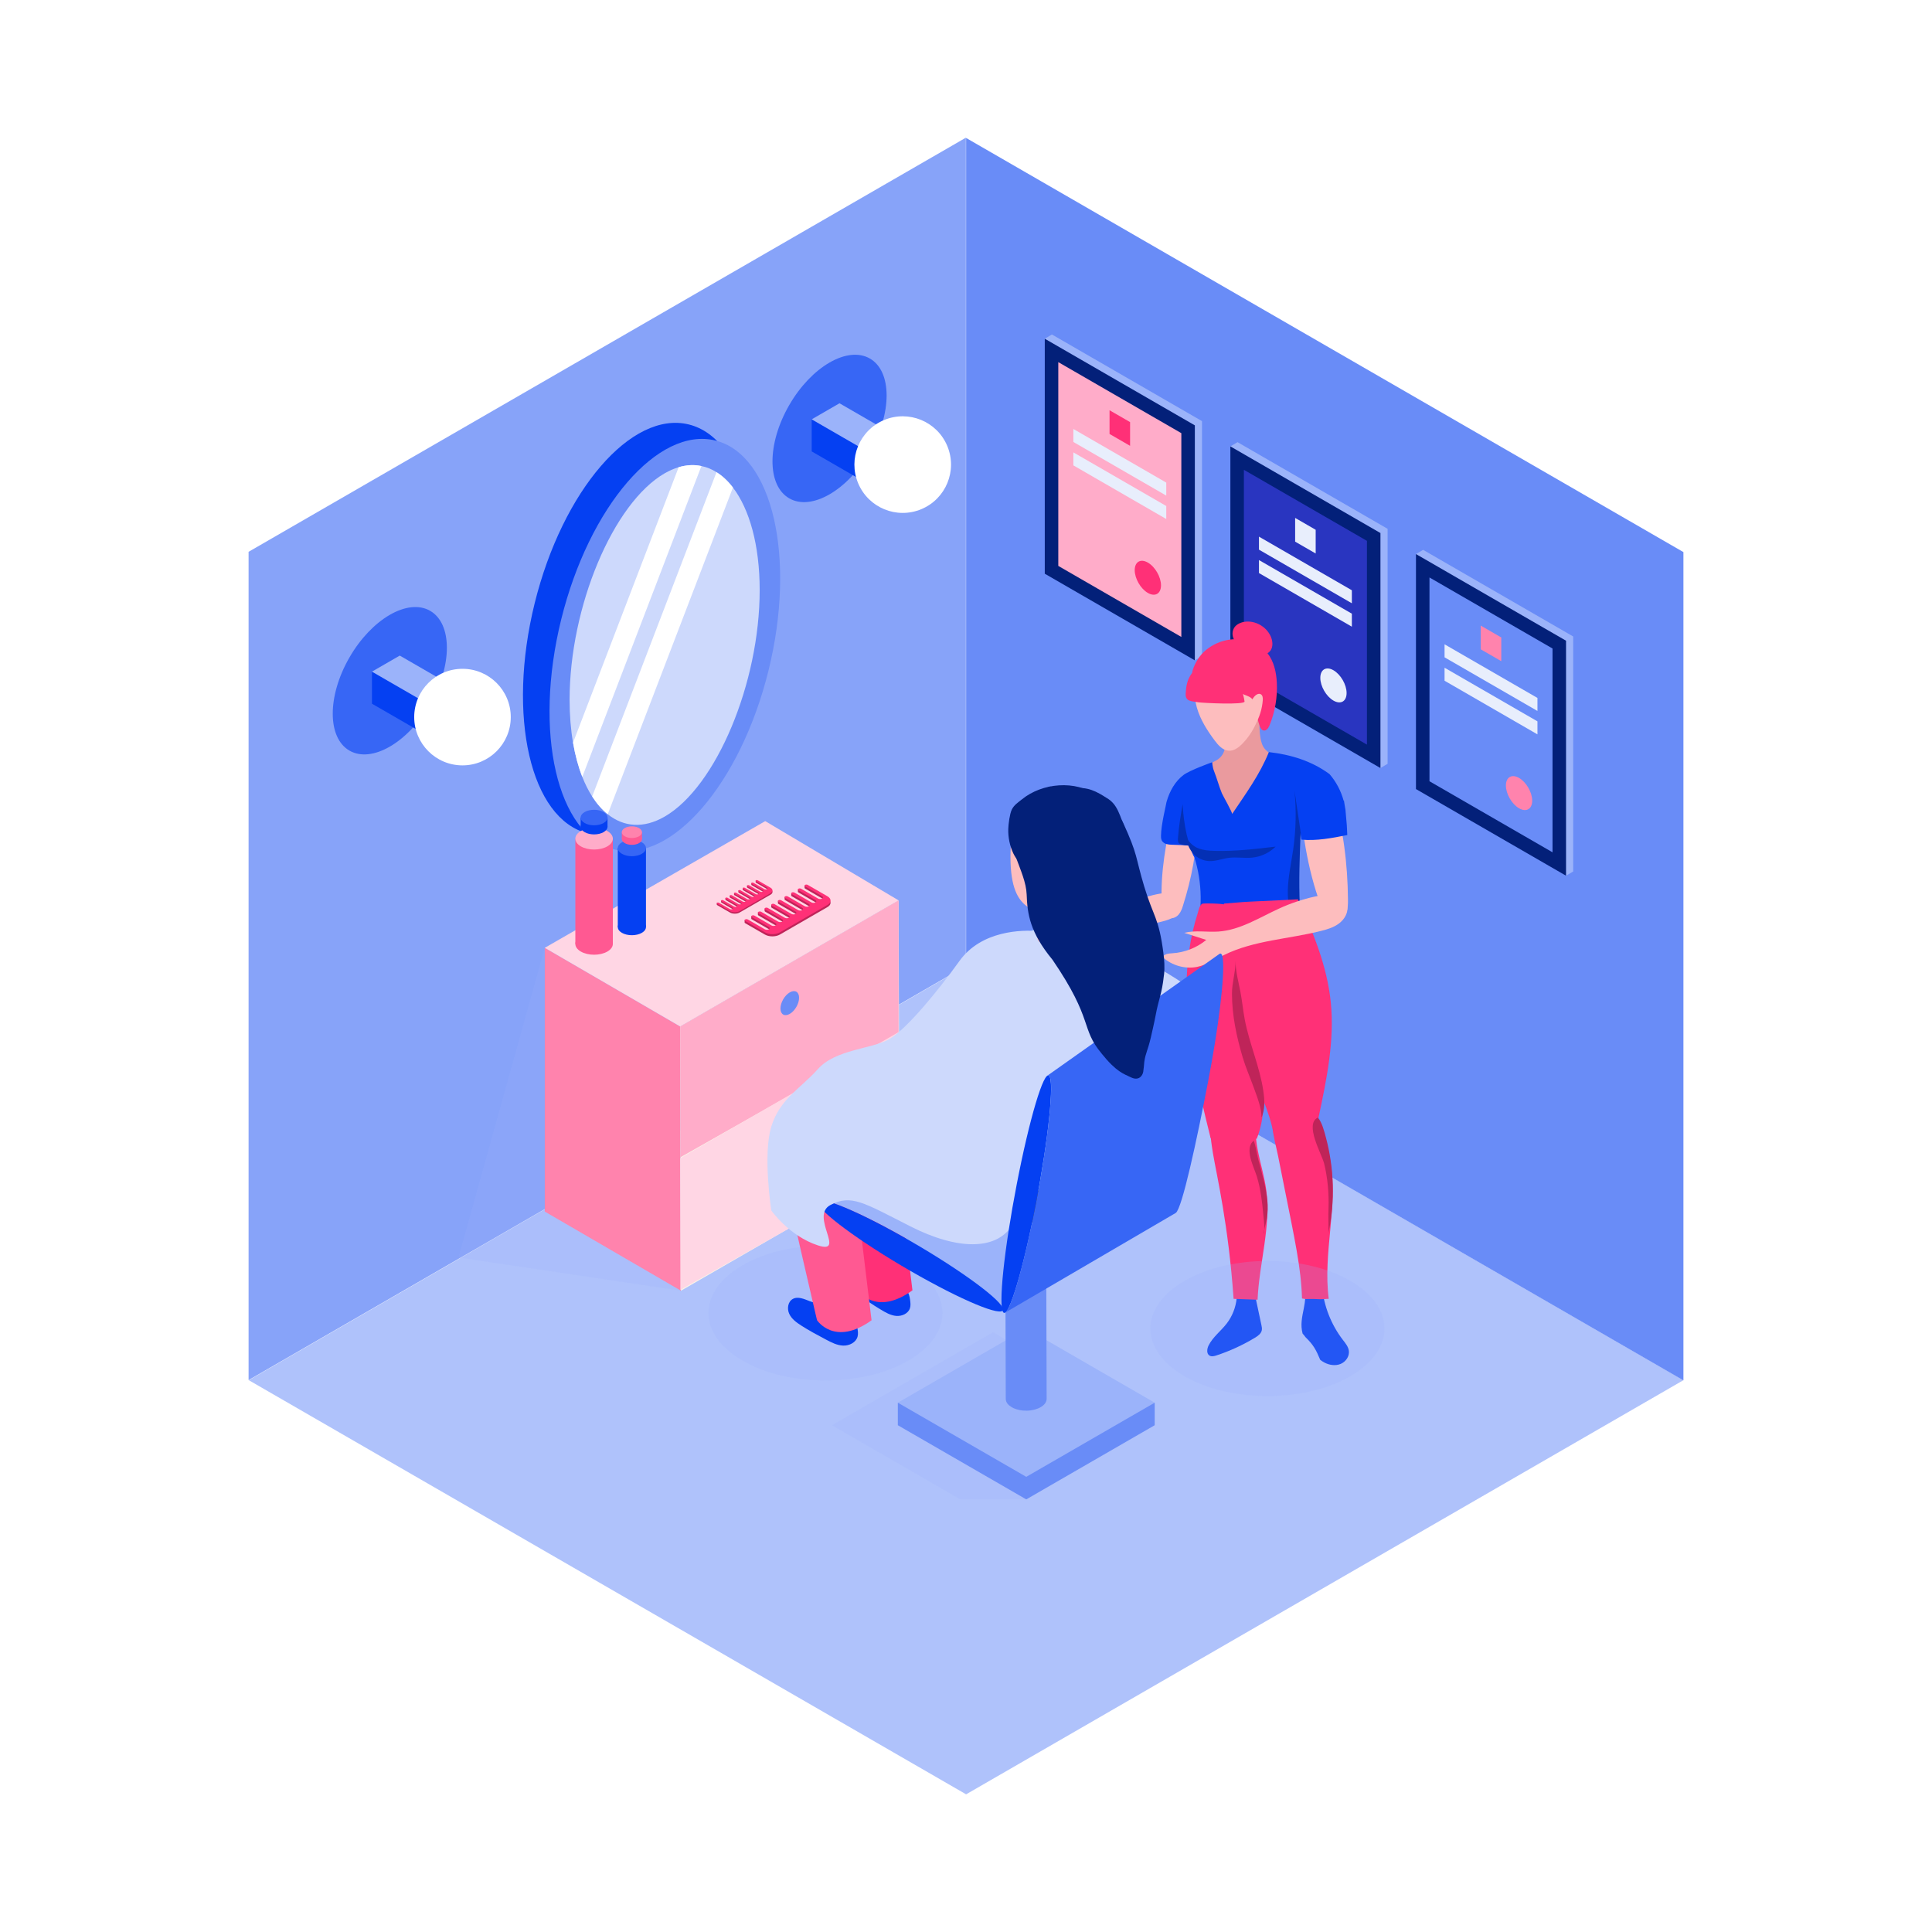 <?xml version="1.0" encoding="utf-8"?>
<!-- Generator: Adobe Illustrator 27.5.0, SVG Export Plug-In . SVG Version: 6.00 Build 0)  -->
<svg version="1.1" xmlns="http://www.w3.org/2000/svg" xmlns:xlink="http://www.w3.org/1999/xlink" x="0px" y="0px"
	 viewBox="0 0 500 500" style="enable-background:new 0 0 500 500;" xml:space="preserve">
<g id="BACKGROUND">
	<g>
		<rect style="fill:#FFFFFF;" width="500" height="500"/>
	</g>
</g>
<g id="OBJECTS">
	<g>
		<g>
			<polygon style="fill:#AFC2FB;" points="250.028,464.371 64.389,357.193 250.027,250.015 435.666,357.193 			"/>
			<polygon style="fill:#87A3F9;" points="249.972,249.985 64.333,357.163 64.333,142.807 249.972,35.629 			"/>
			<polygon style="fill:#698CF7;" points="435.667,357.238 250.028,250.059 250.028,35.703 435.667,142.882 			"/>
		</g>
		<g>
			<g>
				<g>
					<g>
						<polygon style="fill:#FF83AD;" points="140.984,245.296 140.984,313.56 176.224,334.042 176.028,265.657 						"/>
					</g>
				</g>
				<g>
					<polygon style="fill:#F9F4E8;" points="176.028,265.657 176.224,334.042 232.755,301.4 232.562,233.02 					"/>
				</g>
				<g>
					<polygon style="fill:#FFD6E4;" points="140.984,245.296 176.028,265.657 232.562,233.02 198.041,212.506 					"/>
				</g>
				<polygon style="fill:#FFACC9;" points="176.028,265.657 176.084,299.507 232.562,267.555 232.562,233.02 				"/>
				<polygon style="fill:#FFD6E4;" points="176.028,299.743 176.084,333.821 232.562,301.87 232.562,267.101 				"/>
			</g>
			<polygon style="opacity:0.2;fill:#9BB3FA;" points="140.984,245.296 118.663,325.442 176.224,334.042 140.984,313.56 			"/>
			<path style="fill:#698CF7;" d="M206.803,258.22c0,1.537-1.079,3.405-2.41,4.173c-1.331,0.768-2.41,0.146-2.41-1.391
				c0-1.537,1.079-3.405,2.41-4.174C205.725,256.061,206.803,256.683,206.803,258.22z"/>
		</g>
		<g>
			
				<ellipse transform="matrix(0.24 -0.971 0.971 0.24 -32.486 284.042)" style="fill:#0540F2;" cx="165.129" cy="162.765" rx="54.493" ry="27.621"/>
		</g>
		<g>
			
				<ellipse transform="matrix(0.24 -0.971 0.971 0.24 -31.295 293.873)" style="fill:#698CF7;" cx="172.003" cy="166.919" rx="54.493" ry="27.621"/>
			<path style="fill:#CDD9FC;" d="M196.605,152.722c0,24.072-11.268,50.917-24.597,58.618c-5.466,3.15-10.595,2.693-14.729-0.619
				c-1.481-1.185-2.827-2.72-4.025-4.591c-0.956-1.481-1.817-3.191-2.558-5.076c-1.023-2.599-1.831-5.56-2.396-8.845
				c-0.579-3.379-0.889-7.095-0.889-11.093c0-24.072,11.255-50.917,24.597-58.618c1.239-0.714,2.45-1.239,3.635-1.589
				c2.06-0.606,4.025-0.7,5.883-0.296c1.373,0.269,2.679,0.808,3.904,1.589c1.548,0.956,2.975,2.302,4.254,3.972
				C193.939,131.747,196.605,141.023,196.605,152.722z"/>
		</g>
		<g>
			<polygon style="fill:#9BB3FA;" points="368.302,142.298 366.451,143.391 367.275,146.165 368.302,148.704 368.302,203.115 
				403.405,223.382 405.29,226.633 407.141,225.539 407.141,164.721 			"/>
			<g>
				<polygon style="fill:#032079;" points="405.29,226.633 366.451,204.209 366.451,143.391 405.29,165.815 				"/>
				<polygon style="fill:#698CF7;" points="369.949,202.19 369.949,149.451 401.792,167.835 401.792,220.575 				"/>
				<polygon style="fill:#E8EEFC;" points="397.89,183.994 373.851,170.115 373.851,166.749 397.89,180.628 				"/>
				<polygon style="fill:#E8EEFC;" points="397.89,190.052 373.851,176.173 373.851,172.807 397.89,186.687 				"/>
				<path style="fill:#FF83AD;" d="M396.53,207.217c0,2.169-1.522,3.048-3.401,1.963c-1.878-1.084-3.401-3.721-3.401-5.89
					c0-2.169,1.523-3.048,3.401-1.963C395.008,202.412,396.53,205.049,396.53,207.217z"/>
				<polygon style="fill:#FF83AD;" points="388.528,171.112 383.212,168.043 383.212,161.905 388.528,164.974 				"/>
			</g>
		</g>
		<g>
			<polygon style="fill:#9BB3FA;" points="320.27,114.431 318.419,115.525 319.243,118.298 320.27,120.838 320.27,175.249 
				355.373,195.516 357.258,198.767 359.109,197.673 359.109,136.855 			"/>
			<g>
				<polygon style="fill:#032079;" points="357.258,198.767 318.419,176.343 318.419,115.525 357.258,137.949 				"/>
				<polygon style="fill:#2935C0;" points="321.917,174.323 321.917,121.584 353.761,139.969 353.761,192.708 				"/>
				<polygon style="fill:#E8EEFC;" points="349.859,156.128 325.819,142.249 325.819,138.883 349.859,152.762 				"/>
				<polygon style="fill:#E8EEFC;" points="349.859,162.186 325.819,148.307 325.819,144.941 349.859,158.82 				"/>
				<path style="fill:#E8EEFC;" d="M348.498,179.351c0,2.169-1.522,3.048-3.401,1.963c-1.878-1.084-3.401-3.721-3.401-5.89
					c0-2.169,1.523-3.048,3.401-1.963C346.976,174.546,348.498,177.183,348.498,179.351z"/>
				<polygon style="fill:#E8EEFC;" points="340.497,143.246 335.181,140.177 335.181,134.038 340.497,137.108 				"/>
			</g>
		</g>
		<g>
			<polygon style="fill:#9BB3FA;" points="272.238,86.565 270.387,87.659 271.211,90.432 272.238,92.972 272.238,147.383 
				307.341,167.649 309.226,170.9 311.078,169.807 311.078,108.989 			"/>
			<g>
				<polygon style="fill:#032079;" points="309.226,170.9 270.387,148.477 270.387,87.659 309.226,110.083 				"/>
				<polygon style="fill:#FFACC9;" points="273.885,146.457 273.885,93.718 305.729,112.103 305.729,164.842 				"/>
				<polygon style="fill:#E8EEFC;" points="301.827,128.262 277.787,114.382 277.787,111.017 301.827,124.896 				"/>
				<polygon style="fill:#E8EEFC;" points="301.827,134.32 277.787,120.441 277.787,117.075 301.827,130.954 				"/>
				<path style="fill:#FF3077;" d="M300.466,151.485c0,2.169-1.522,3.048-3.401,1.963c-1.878-1.084-3.401-3.721-3.401-5.89
					c0-2.169,1.523-3.048,3.401-1.963C298.944,146.679,300.466,149.316,300.466,151.485z"/>
				<polygon style="fill:#FF3077;" points="292.465,115.38 287.149,112.311 287.149,106.172 292.465,109.241 				"/>
			</g>
		</g>
		<g>
			<path style="fill:#EA9A9E;" d="M316.045,195.743c-0.741,0.898-1.854,1.386-2.924,1.844c-1.221,0.522-2.442,1.045-3.663,1.568
				c1.849,6.234,4.916,12.104,8.978,17.182c3.125-2.884,6.072-6.014,8.285-9.644c2.213-3.631,4.058-7.015,4.015-11.267
				c-0.967,0.504-2.609-0.716-3.335-1.529c-0.726-0.813-1.028-1.917-1.204-2.993c-0.525-3.206-0.139-6.483,0.248-9.709
				c-1.527,1.928-3.656,3.372-6.012,4.077c-1.822,0.546-5.174,1.285-4.299,3.919C316.85,191.348,317.719,193.717,316.045,195.743z"
				/>
			<path style="fill:#FDBDBE;" d="M310.521,173.635c-1.6,2.837-1.67,6.354-0.774,9.486c0.896,3.132,2.677,5.936,4.632,8.542
				c0.921,1.229,2.072,2.527,3.605,2.621c1.379,0.085,2.605-0.847,3.567-1.839c5.903-6.081,6.346-15.348,2.971-20
				C320.971,167.55,313.393,168.54,310.521,173.635z"/>
			<path style="fill:#FF3077;" d="M308.363,174.379c1.336-1.736,3.689-2.541,5.859-2.238c2.17,0.302,4.127,1.615,5.46,3.354
				c1.332,1.739,2.078,3.875,2.406,6.042c0.144,0.953-10.987,0.385-11.962,0.214c-1.813-0.318-3.391-0.161-3.278-2.253
				C306.945,177.71,307.241,175.837,308.363,174.379z"/>
			<path style="fill:#FF3077;" d="M310.422,169.999c1.335-1.792,3.261-3.102,5.361-3.866c4.188-1.523,9.412-0.64,12.191,2.844
				c1.71,2.144,2.335,4.967,2.47,7.707c0.185,3.753-0.462,7.545-1.882,11.024c-0.278,0.682-0.801,1.476-1.527,1.347
				c-0.561-0.099-0.859-0.706-1.047-1.243c-0.432-1.238-0.744-2.518-0.929-3.817c-0.167-1.17-0.288-2.472-1.162-3.267
				c-0.685-0.623-1.67-0.772-2.48-1.219c-1.321-0.729-2.061-2.172-3.149-3.218c-1.237-1.19-2.967-1.852-4.684-1.792
				c-1.026,0.036-1.946,0.346-2.858,0.791c-0.648,0.316-1.375,0.948-1.964,0.127C307.837,174.13,309.664,171.016,310.422,169.999z"
				/>
			<path style="fill:#FF3077;" d="M319.182,162.912c0.419-1.139,1.654-1.786,2.851-1.979c2.946-0.474,6.095,1.444,7.024,4.28
				c0.371,1.131,0.368,2.5-0.439,3.376c-0.819,0.889-2.194,0.994-3.384,0.781C322.66,168.909,317.942,166.279,319.182,162.912z"/>
			<path style="fill:#FDBDBE;" d="M323.576,183.984c-0.419-2.541,1.545-4.958,2.706-4.323c0.516,0.282,0.569,0.993,0.523,1.579
				c-0.173,2.194-0.833,4.349-1.921,6.263c-0.422-1.026-0.843-2.053-1.265-3.079"/>
			<path style="fill:#FDBDBE;" d="M336.103,201.438c-0.178,1.02-0.1,2.066-0.016,3.098c0.818,10.07,2.181,20.2,5.707,29.668
				c0.38,1.021,0.8,2.057,1.529,2.867c0.73,0.81,1.837,1.361,2.906,1.148c1.063-0.211,1.872-1.134,2.245-2.151
				c0.373-1.017,0.385-2.126,0.377-3.21c-0.067-9.3-1.238-18.623-3.918-27.529c-0.629-2.089-1.418-4.268-3.116-5.638
				c-0.946-0.764-2.509-1.44-3.75-1.095C336.885,198.926,336.301,200.306,336.103,201.438z"/>
			<path style="fill:#FDBDBE;" d="M304.309,208.02c-0.376,0.711-0.569,1.501-0.755,2.284c-1.812,7.632-3.235,15.439-2.903,23.276
				c0.036,0.845,0.097,1.711,0.441,2.484c0.344,0.773,1.03,1.446,1.87,1.545c0.835,0.099,1.655-0.388,2.174-1.05
				c0.52-0.661,0.794-1.478,1.048-2.279c2.181-6.883,3.553-14.048,3.71-21.267c0.037-1.693-0.023-3.492-0.948-4.911
				c-0.515-0.791-1.507-1.665-2.507-1.708C305.488,206.352,304.726,207.231,304.309,208.02z"/>
			<path style="fill:#0540F2;" d="M336.825,217.301c3.969,0.36,7.943-0.418,11.853-1.192c-0.05-1.712-0.169-3.422-0.351-5.125
				c-0.043-0.928-0.161-1.852-0.352-2.762c-0.052-0.348-0.106-0.695-0.164-1.041c-0.027,0.009-0.055,0.018-0.083,0.027
				c-0.688-2.522-1.929-4.894-3.645-6.867c-4.577-3.391-10.039-5.066-15.701-5.7c-2.389,5.895-5.976,10.747-9.515,16.032
				c0.186-0.278-2.388-4.761-2.632-5.342c-0.789-1.88-1.275-3.865-2.033-5.747c-0.465-1.155-0.47-2.327-0.47-2.327
				s-5.749,2.042-7.42,3.295c-2.204,1.653-3.606,4.199-4.373,6.845c-0.03,0.104-0.054,0.209-0.082,0.313
				c0.053,0.069-1.39,5.734-1.39,8.568c-0.007,0.551,0.028,1.163,0.417,1.553c0.019,0.019,0.041,0.034,0.061,0.052
				c0.51,0.596,1.45,0.698,2.265,0.728c4.05,0.148,3.152,0.099,4.271,0.21c0.017-0.113,0.035-0.225,0.052-0.338
				c0.057-0.042,0.109-0.088,0.156-0.139c0.309,0.807,0.598,1.619,0.863,2.435c0.122,0.338,0.469,1.015,0.531,1.012
				c2.103,6.641,2.202,13.902,0.282,20.598c9.338,0.941,28.08-0.593,28.08-0.593l1.314-0.61c0,0-0.569-1.72-1.29-2.409
				c-1.411-1.348-1.642-3.488-1.733-5.437c-0.286-6.118-0.028-12.261,0.753-18.335C336.631,216.165,336.779,217.301,336.825,217.301
				z"/>
			<path style="fill:#0430B5;" d="M306.061,208.141c-0.499,2.878-0.978,5.765-1.2,8.678c-0.034,0.441-0.056,0.91,0.155,1.298
				c0.35,0.643,2.861,0.735,2.861,0.735s-0.622-2.211-0.794-3C306.535,213.314,306.192,210.733,306.061,208.141z"/>
			<path style="fill:#0430B5;" d="M314.354,220.204c5.274,0.139,10.535-0.479,15.774-1.096c-1.602,1.581-3.75,2.599-5.989,2.837
				c-2.043,0.217-4.119-0.196-6.157,0.068c-1.684,0.218-3.314,0.894-5.011,0.837c-1.534-0.051-3.037-0.734-4.085-1.855
				c-0.716-0.766-1.866-2.519-1.455-3.61C309.095,219.666,311.134,220.119,314.354,220.204z"/>
			<path style="fill:#0430B5;" d="M336.843,216.952c-0.609-4.109-1.218-8.217-1.827-12.326c0.5,5.065,0.387,10.19-0.339,15.228
				c-0.503,3.497-1.301,6.968-1.388,10.5c-0.086,3.532,0.616,7.226,2.801,10.003c0.326,0.415,0.697,0.816,1.176,1.038
				c0.479,0.221,1.091,0.225,1.497-0.112c-1.932-1.663-2.267-4.488-2.379-7.035c-0.276-6.223-0.033-12.456,0.21-18.68"/>
			<path style="fill:#FF3077;" d="M335.899,232.749c3.944,8.481,7.554,17.295,8.503,26.601c1.016,9.965-1.066,19.957-3.136,29.757
				c-0.443,2.099-0.863,3.031-3.296,3.874c-2.638,0.914-5.473,1.257-8.254,0.998c-1.146-6.583-4.305-12.61-6.762-18.824
				c-5.168-13.068-7.288-27.33-6.145-41.337c-0.009,0.096-5.423,0.064-5.915,0.095c4.017,0.316,8.354-0.364,12.385-0.558
				C327.486,233.154,331.692,232.951,335.899,232.749z"/>
			<path style="fill:#FF3077;" d="M313.309,294.548c3.967,0.384,7.966,0.436,11.941,0.157c1.807-4.53,2.036-9.559,1.498-14.406
				c-0.538-4.847-1.812-9.577-2.933-14.324c-2.47-10.457-4.212-21.086-5.209-31.785c-0.006-0.06-6.962-0.581-7.512-0.269
				c-0.724,0.41-0.921,1.786-1.151,2.499c-1.986,6.153-2.826,12.621-2.882,19.085C306.943,268.737,310.124,281.659,313.309,294.548z
				"/>
			<path style="fill:#0540F2;" d="M349.085,349.58c-0.149-1.074-0.889-1.954-1.55-2.813c-3.036-3.949-4.925-8.77-5.381-13.73
				c-1.524,0.514-2.779,0.046-4.256,0.125c0.021,1.875-0.095,3.571-0.471,5.427c-0.466,2.299-0.911,4.289-0.316,6.539
				c0.263,0.286,0.508,0.59,0.732,0.909c2.078,2.03,2.715,3.219,3.829,5.881c0.337,0.261,0.69,0.499,1.068,0.7
				c1.28,0.678,2.849,0.918,4.191,0.374C348.275,352.448,349.284,351.015,349.085,349.58z"/>
			<path style="fill:#0540F2;" d="M317.466,342.533c-1.502,1.944-3.577,3.468-4.677,5.664c-0.439,0.876-0.592,2.157,0.257,2.645
				c0.528,0.303,1.191,0.131,1.769-0.059c3.475-1.144,6.821-2.681,9.954-4.571c0.776-0.469,1.608-1.054,1.784-1.944
				c0.088-0.448-0.007-0.91-0.102-1.356c-0.656-3.072-1.311-6.145-1.967-9.217c-0.108-0.509-3.115-0.158-3.489-0.059
				c-1.282,0.339-0.828,1.224-0.947,2.388C319.809,338.374,318.913,340.661,317.466,342.533z"/>
			<path style="fill:#FF3077;" d="M330.809,299.385c0.515,2.582,1.03,5.164,1.545,7.746c2.702,13.55,4.375,20.977,4.604,28.91
				c0.333,0.05,0.666,0.104,0.997,0.163c1.238-0.068,2.487-0.043,3.723,0.039c0.733-0.041,1.466-0.076,2.198-0.111
				c-1.535-11.932,2.396-23.592,0.492-35.245c-0.643-3.937-1.942-7.732-3.236-11.505c-0.39-1.137-0.811-2.323-1.691-3.143
				c-0.826-0.769-1.977-1.12-3.105-1.157c-3.332-0.109-7.362,3.217-7.011,6.76C329.576,294.358,330.315,296.907,330.809,299.385z"/>
			<path style="fill:#FF3077;" d="M319.254,336.138c2.069,0.077,4.137,0.154,6.205,0.23c0.419-9.501,3.521-18.935,2.25-28.361
				c-0.478-3.549-1.568-6.985-2.231-10.504c-0.663-3.519-0.879-7.243,0.356-10.605c-0.219,0.597-5.454,0.477-6.152,0.481
				c-1.065,0.005-2.13-0.029-3.192-0.104c-0.707-0.05-2.19-0.514-2.834-0.201c-1.177,0.57-0.565,4.072-0.499,5.155
				c0.131,2.122,0.418,4.232,0.77,6.328C314.893,304.31,317.905,316.817,319.254,336.138z"/>
			<path style="fill:#FDBDBE;" d="M291.964,233.911c-4.088,1.871-8.043,4.443-12.528,4.746c-2.349,0.159-4.757-0.32-7.036,0.27
				c1.512,0.486,3.025,0.972,4.537,1.458c-1.969,1.621-4.458,2.599-7.003,2.751c-0.755,0.045-1.684,0.126-1.983,0.82
				c1.899,1.701,4.603,2.494,7.102,1.989c1.982-0.401,3.719-1.542,5.531-2.438c6.212-3.07,13.4-3.285,20.115-4.999
				c1.207-0.308,2.424-0.676,3.449-1.385c1.025-0.709,1.842-1.814,1.921-3.057c0.322-5.013-7.985-2.411-10.433-1.604
				C294.385,232.873,293.161,233.363,291.964,233.911z"/>
			<path style="fill:#BF2459;" d="M319.749,248.664c0.011,2.693,0.775,5.454,1.279,8.08c0.453,2.359,0.663,4.724,1.104,7.064
				c1.173,6.227,3.894,12.228,4.811,18.502c0.373,2.55,0.46,4.626-0.462,6.944c0.037-2.54-1.199-5.525-2.056-7.917
				c-0.927-2.586-2.033-5.044-2.816-7.685c-1.595-5.382-2.774-10.892-2.776-16.551C318.832,254.278,319.81,251.402,319.749,248.664z
				"/>
			<path style="fill:#BF2459;" d="M324.458,295.23c-2.573,2,0.16,7.02,0.854,9.369c0.952,3.222,1.335,6.415,1.631,9.758
				c0.144,1.624,0.464,3.566,0.131,5.135c-0.014-1.37,0.59-2.853,0.796-4.204c0.237-1.556,0.288-3.067,0.12-4.612
				c-0.396-3.631-1.415-7.12-2.369-10.687C325.159,298.263,324.986,296.484,324.458,295.23z"/>
			<path style="fill:#BF2459;" d="M341.07,289.213c-3.554,1.686,0.98,9.397,1.602,11.875c0.935,3.726,1.286,7.865,1.145,11.681
				c-0.077,2.063,0.03,4.102-0.007,6.201c1.76-7.91,1.426-16.819-0.663-24.574C342.705,292.759,342.177,290.568,341.07,289.213z"/>
			<path style="fill:#FDBDBE;" d="M331.024,235.135c-5.126,2.346-10.084,5.571-15.709,5.951c-2.945,0.199-5.965-0.401-8.823,0.338
				c1.896,0.609,3.793,1.219,5.689,1.828c-2.468,2.032-5.59,3.258-8.781,3.45c-0.947,0.057-2.111,0.158-2.487,1.029
				c2.381,2.132,5.772,3.128,8.905,2.494c2.485-0.503,4.663-1.934,6.936-3.057c7.79-3.85,16.802-4.119,25.221-6.268
				c1.513-0.386,3.04-0.848,4.324-1.737c1.284-0.889,2.309-2.275,2.409-3.834c0.403-6.286-10.013-3.024-13.082-2.011
				C334.059,233.834,332.524,234.449,331.024,235.135z"/>
		</g>
		<g>
			<polygon style="opacity:0.2;fill:#9BB3FA;" points="298.68,368.85 265.44,388.04 248.54,388.04 215.3,368.85 256.99,344.78 			
				"/>
			<g>
				<polygon style="fill:#698CF7;" points="288.728,363.015 265.595,349.659 242.463,363.015 232.358,363.015 232.358,368.849 
					232.358,368.849 265.596,388.038 298.833,368.849 298.833,363.015 				"/>
				<polygon style="fill:#9BB3FA;" points="265.596,382.204 232.358,363.015 265.595,343.825 298.833,363.015 				"/>
			</g>
			<path style="opacity:0.2;fill:#9BB3FA;" d="M235.041,327.422c11.826,6.828,11.826,17.9,0,24.728c-11.825,6.826-31,6.826-42.825,0
				c-11.828-6.829-11.828-17.9,0-24.728C204.041,320.596,223.216,320.596,235.041,327.422z"/>
			<path style="opacity:0.2;fill:#9BB3FA;" d="M349.426,331.461c11.826,6.829,11.826,17.9,0,24.728c-11.825,6.826-31,6.826-42.825,0
				c-11.828-6.828-11.828-17.9,0-24.728C318.426,324.635,337.601,324.635,349.426,331.461z"/>
			<path style="fill:#0540F2;" d="M235.528,336.391c0.097,0.725,0.192,1.479-0.033,2.175c-0.451,1.398-2.098,2.118-3.562,1.99
				c-1.464-0.128-2.782-0.9-4.037-1.663c-2.053-1.248-4.104-2.534-5.865-4.169c-0.663-0.616-1.294-1.297-1.66-2.125
				c-0.365-0.828-0.43-1.831,0.019-2.617c0.698-1.22,2.381-1.524,3.742-1.174c1.362,0.349,2.539,1.186,3.814,1.778
				c1.735,0.806,2.756,1.416,4.534,2.103C234.604,333.509,235.241,334.251,235.528,336.391z"/>
			<path style="fill:#0540F2;" d="M221.887,343.626c0.128,0.762,0.255,1.554,0.049,2.299c-0.422,1.527-2.162,2.378-3.744,2.314
				c-1.583-0.064-3.043-0.823-4.442-1.565c-2.185-1.159-4.373-2.32-6.451-3.661c-1.21-0.782-2.433-1.682-3.042-2.988
				c-0.609-1.306-0.367-3.115,0.881-3.835c1.354-0.78,3.021,0.016,4.48,0.575c1.572,0.601,3.236,0.916,4.889,1.227
				c1.676,0.316,4.549,0.289,6.01,1.137C221.789,339.863,221.651,342.225,221.887,343.626z"/>
			<path style="fill:#FF3077;" d="M216.205,276.676c0,0-6.699,3.134,1.507,38.585c4.316,18.658,4.316,18.658,4.316,18.658
				s4.544,6.923,14.112,0.022l-4.717-38.947L216.205,276.676z"/>
			<path style="fill:#FF5992;" d="M204.331,286.071c0,0-5.157,2.436,2.788,36.939c4.305,18.657,4.327,18.657,4.327,18.657
				s4.541,6.917,14.111,0.02l-4.723-38.953L204.331,286.071z"/>
			<g>
				<path style="fill:#698CF7;" d="M270.869,361.988c0.011,0.791-0.502,1.587-1.547,2.185c-0.238,0.144-0.499,0.263-0.768,0.365
					c-0.206,0.083-0.435,0.158-0.651,0.221c-0.101,0.036-0.219,0.061-0.318,0.08c-0.014,0.011-0.036,0.011-0.044,0.011
					c-0.062,0.017-0.129,0.033-0.189,0.044c-0.167,0.042-0.346,0.069-0.527,0.097c-0.173,0.028-0.354,0.047-0.518,0.061
					c-0.17,0.011-0.348,0.016-0.524,0.027c-0.065,0-0.142-0.011-0.21,0c-0.008,0-0.014-0.011-0.025-0.011
					c-0.108,0-0.198,0.011-0.306,0c-0.202-0.005-0.4-0.005-0.589-0.03c-0.239-0.025-0.442-0.058-0.686-0.097
					c-0.094-0.019-0.173-0.052-0.27-0.066c-0.09-0.025-0.17-0.05-0.26-0.067c-0.145-0.05-0.306-0.069-0.456-0.119
					c-0.414-0.127-0.798-0.304-1.146-0.501c-0.019-0.006-0.047-0.022-0.061-0.047c-0.09-0.044-0.148-0.105-0.221-0.16
					c-0.155-0.108-0.314-0.205-0.44-0.307c0-0.011-0.011-0.022-0.022-0.028c-0.123-0.108-0.235-0.232-0.329-0.351
					c-0.022-0.028-0.028-0.053-0.055-0.075c-0.022-0.041-0.046-0.069-0.068-0.111c-0.027-0.044-0.058-0.091-0.083-0.141
					c-0.076-0.094-0.106-0.191-0.145-0.298c-0.003-0.014-0.003-0.025-0.011-0.031c-0.011-0.027-0.011-0.05-0.022-0.069
					c-0.02-0.069-0.042-0.144-0.057-0.194c-0.016-0.099-0.03-0.196-0.03-0.304l-0.088-30.274c0-0.009,0-0.025,0-0.039
					c0,0.124,0.03,0.252,0.058,0.373c-0.192-0.913,0.296-1.872,1.514-2.575c2.051-1.187,5.422-1.187,7.49,0.019
					c1.015,0.586,1.517,1.366,1.517,2.149v-0.003v0.003c0,0.005,0,0.011,0,0.033L270.869,361.988z M261.748,333.924
					c-0.101-0.061-0.173-0.125-0.257-0.185l0,0C261.575,333.805,261.647,333.863,261.748,333.924z M260.303,332.356
					c0.046,0.138,0.123,0.263,0.207,0.398c-0.084-0.136-0.162-0.266-0.207-0.404C260.303,332.35,260.303,332.35,260.303,332.356z
					 M260.615,332.942c0.079,0.102,0.173,0.196,0.266,0.282c-0.093-0.086-0.198-0.18-0.266-0.288
					C260.615,332.937,260.615,332.937,260.615,332.942z"/>
			</g>
			<path style="fill:#9BB3FA;" d="M259.465,338.388c-0.079-0.169-0.194-0.351-0.349-0.564c0-0.008-0.018-0.022-0.021-0.033
				c-0.141-0.182-0.308-0.379-0.498-0.592c-0.123-0.149-0.29-0.315-0.452-0.481c-0.089-0.097-0.192-0.196-0.296-0.307
				c-0.407-0.382-0.875-0.813-1.388-1.267c-0.111-0.077-0.223-0.169-0.336-0.26c-0.477-0.406-0.993-0.829-1.567-1.283
				c-0.101-0.072-0.187-0.141-0.277-0.224c-0.647-0.498-1.363-1.026-2.091-1.563c-0.181-0.128-0.376-0.266-0.568-0.418
				c-0.664-0.479-1.35-0.96-2.08-1.458c-0.137-0.111-0.269-0.196-0.404-0.293c-0.834-0.569-1.698-1.156-2.596-1.731
				c-0.268-0.185-0.541-0.354-0.809-0.534c-0.813-0.539-1.647-1.076-2.503-1.618c-0.156-0.094-0.296-0.18-0.438-0.271
				c-0.989-0.622-1.998-1.239-3.033-1.858c-0.275-0.177-0.566-0.349-0.861-0.523c-1.065-0.636-2.152-1.286-3.267-1.928
				c-1.64-0.948-3.245-1.844-4.79-2.685c-0.091-0.052-0.173-0.094-0.261-0.141c-1.447-0.791-2.849-1.535-4.207-2.224
				c-0.126-0.052-0.249-0.116-0.371-0.182c-1.305-0.656-2.543-1.267-3.705-1.82c-0.109-0.047-0.227-0.102-0.348-0.152
				c-1.171-0.553-2.261-1.034-3.268-1.449c-0.078-0.033-0.162-0.066-0.245-0.1c-0.697-0.288-1.347-0.536-1.958-0.766
				c-0.127-0.047-0.264-0.091-0.39-0.13c-0.585-0.218-1.126-0.393-1.617-0.517c-0.101-0.036-0.184-0.047-0.296-0.086
				c-0.261-0.061-0.516-0.119-0.747-0.16c-0.137-0.022-0.279-0.05-0.415-0.064c-0.065-0.011-0.131-0.011-0.181-0.019
				c-0.202-0.014-0.38-0.019-0.541-0.006c0,0,0,0,0,0.006c-0.151,0.019-0.301,0.055-0.4,0.122c0.006-0.006,0.019-0.006,0.025-0.014
				l44.554-25.901c0.014-0.009,0.044-0.014,0.061-0.031c0.036-0.008,0.072-0.025,0.118-0.033c0.042-0.014,0.089-0.019,0.13-0.03
				c0.025-0.006,0.037-0.006,0.059-0.006c0.014,0,0.014-0.003,0.033-0.003c0.028,0,0.056-0.008,0.083-0.008
				c0.09-0.008,0.203-0.008,0.318,0c0.044,0.003,0.066,0.008,0.112,0.011c0.055,0.006,0.14,0.017,0.201,0.022
				c0.077,0.014,0.14,0.014,0.226,0.022c0.041,0.017,0.104,0.025,0.148,0.042c0.25,0.044,0.533,0.102,0.834,0.177
				c0.049,0.016,0.096,0.022,0.159,0.047c0.017,0,0.055,0.011,0.064,0.019c0.491,0.127,1.051,0.307,1.647,0.523
				c0.109,0.036,0.224,0.072,0.338,0.116c0.622,0.23,1.297,0.487,2.024,0.786c0.025,0.011,0.041,0.011,0.05,0.019
				c0.041,0.011,0.076,0.039,0.104,0.044c1.018,0.429,2.118,0.918,3.29,1.458c0.144,0.061,0.3,0.135,0.451,0.207
				c1.109,0.52,2.297,1.098,3.535,1.737c0.184,0.094,0.382,0.182,0.589,0.29c1.263,0.647,2.572,1.344,3.93,2.072
				c0.176,0.105,0.343,0.185,0.51,0.282c1.525,0.832,3.089,1.701,4.709,2.638c1.109,0.636,2.199,1.289,3.264,1.928
				c0.287,0.166,0.569,0.34,0.864,0.517c1.032,0.62,2.036,1.236,3.018,1.859c0.155,0.094,0.311,0.194,0.467,0.296
				c0.842,0.531,1.676,1.065,2.484,1.582c0.271,0.188,0.55,0.362,0.809,0.539c0.889,0.586,1.753,1.167,2.573,1.723
				c0.167,0.113,0.321,0.227,0.476,0.337c0.691,0.47,1.347,0.94,1.988,1.405c0.217,0.149,0.434,0.31,0.638,0.456
				c0.718,0.517,1.397,1.037,2.033,1.521c0.134,0.105,0.245,0.208,0.384,0.304c0.518,0.406,0.993,0.805,1.441,1.173
				c0.123,0.119,0.282,0.235,0.405,0.352c0.502,0.431,0.942,0.832,1.332,1.2c0.022,0.03,0.068,0.052,0.084,0.083
				c0.134,0.124,0.223,0.24,0.343,0.354c0.113,0.127,0.231,0.241,0.343,0.354c0.014,0.025,0.05,0.058,0.072,0.083l-0.006,0.005l0,0
				h0.006c0.134,0.133,0.225,0.255,0.329,0.385c0.039,0.047,0.072,0.102,0.112,0.146c0.006,0,0.006,0.02,0.011,0.042
				c0.02,0.008,0.028,0.016,0.039,0.022c0.05,0.075,0.089,0.141,0.134,0.213c0.016,0.03,0.041,0.066,0.055,0.086
				c0.033,0.041,0.044,0.074,0.055,0.108c0.014,0.031,0.04,0.056,0.051,0.089c0.005,0.028,0.028,0.058,0.041,0.088
				c0.017,0.028,0.031,0.056,0.036,0.08c0.006,0.025,0.028,0.058,0.031,0.077c0,0.028,0.011,0.05,0.022,0.075
				c0,0.027,0.014,0.052,0.014,0.077c0,0.022,0,0.047,0,0.069c0.005,0.02,0.005,0.036,0.005,0.061c0,0.183-0.072,0.313-0.217,0.398
				l-44.567,25.898c0.151-0.086,0.228-0.224,0.234-0.398c0-0.141-0.042-0.29-0.125-0.467
				C259.473,338.41,259.465,338.41,259.465,338.388z"/>
			<g>
				<path style="fill:#0540F2;" d="M235.632,321.182c-13.242-7.642-23.955-12.119-23.964-9.981
					c-0.003,2.133,10.699,10.059,23.935,17.703c13.253,7.647,23.983,12.103,23.994,9.979
					C259.598,336.745,248.873,328.821,235.632,321.182z"/>
			</g>
			<path style="fill:#292929;" d="M282.974,294.706c0,0,1.817,19.283-17.697,13.936c-19.515-5.34-32.962-10.565-32.962-10.565
				s-24.889-17.15-15.073-21.545C226.556,267.209,281.942,294.208,282.974,294.706z"/>
			<path style="fill:#343434;" d="M275.458,303.91c0,0-1.243,17.825-20.761,12.482c-19.516-5.352-41.724-16.71-41.724-16.71
				s-16.135-11.013-6.317-15.394C206.656,284.288,215.711,275.208,275.458,303.91z"/>
			<path style="fill:#292929;" d="M217.579,275.611c-2.17,1.485-2.905,2.603-2.815,4.21c15.293,0.124,49.147,11.727,49.147,11.727
				l0.285-6.322C224.61,269.021,227.324,268.935,217.579,275.611z"/>
			<path style="fill:#BDE3FA;" d="M259.537,244.834c0,0,27.699-16.227,33.639-7.982c0,0,5.453,6.859-1.824,24.009
				c-7.284,17.15-2.424,34.295-0.764,46.099c0,0-37.659,4.881-41.348-5.261c-2.753-7.561,6.462-28.105,1.707-32.14
				c-4.432-3.756-3.103-13.287,3.06-17.643C260.17,247.57,259.537,244.834,259.537,244.834z"/>
			<path style="fill:#A3D6EF;" d="M261.508,243.728c0,0,10.471,4.312,6.344,14.775c-4.125,10.466-10.489,43.972-9.829,48.085
				c0,0-11.51,0.753-9.04-12.274c2.467-13.027,2.717-28.36,0.755-32.724C247.773,257.228,251.036,246.458,261.508,243.728z"/>
			<path style="fill:#CDD9FC;" d="M268.815,240.99c-4.353-0.413-14.842-0.17-20.48,7.674c-5.638,7.844-13.779,17.763-18.254,20.295
				c-4.475,2.532-13.854,2.598-18.412,7.717c-4.558,5.12-9.799,7.624-12.053,14.871c-2.254,7.247,0,21.729,0,21.729
				s4.634,6.603,12.053,9.026c7.418,2.423-2.14-7.586,3.225-10.437c5.365-2.852,8.515-0.681,20.739,5.526
				c12.225,6.207,22.054,6.11,26.115-0.012c4.061-6.122,11.439-30.299,27.047-39.078c15.608-8.779,21.554-18.876,20.376-21.344
				c-1.178-2.468-25.467-15.487-25.467-15.487s-5.497,3.037-9.761,2.258C269.678,242.949,268.815,240.99,268.815,240.99z"/>
			<g>
				<g>
					<path style="fill:#0540F2;" d="M271.515,278.41c-1.378-1.419-5.118,11.16-8.384,28.08c-3.279,16.924-4.829,31.773-3.454,33.183
						c1.374,1.422,5.132-11.16,8.399-28.075C271.342,294.681,272.887,279.832,271.515,278.41z"/>
				</g>
				<path style="fill:#3766F5;" d="M316.482,248.361c0-0.169-0.025-0.321-0.055-0.476c-0.007-0.086-0.029-0.177-0.04-0.257
					c-0.019-0.033-0.025-0.078-0.027-0.116c-0.006-0.047-0.028-0.08-0.045-0.111c0-0.039-0.008-0.072-0.019-0.105
					c-0.008-0.036-0.03-0.069-0.042-0.1c-0.015-0.014-0.015-0.036-0.026-0.05c0-0.022,0-0.039-0.025-0.047
					c-0.006-0.025-0.011-0.033-0.017-0.044c0-0.025-0.014-0.039-0.014-0.05c-0.019-0.005-0.025-0.022-0.03-0.033
					c-0.006-0.011-0.022-0.027-0.033-0.033c0-0.017-0.008-0.025-0.022-0.033c0-0.006-0.014-0.008-0.014-0.019
					c-0.01-0.011-0.037-0.022-0.037-0.022c-0.014-0.019-0.036-0.044-0.055-0.052c-0.011-0.014-0.047-0.017-0.05-0.025
					c-0.028-0.008-0.046-0.008-0.073-0.008c0,0-0.011,0-0.014,0l0,0c-0.008,0-0.008,0-0.036,0c-0.019,0-0.044,0-0.05,0.008
					c-0.011,0.008-0.033,0.008-0.057,0.019c-0.011,0.006-0.033,0.014-0.044,0.022c-0.028,0.017-0.044,0.036-0.061,0.036
					c-0.011,0-0.011,0.006-0.011,0.006l-44.553,31.526c0,0,0.014,0,0.019,0c0-0.011,0.006-0.011,0.006-0.014
					c0.077-0.05,0.164-0.088,0.236-0.088l0,0c0.077,0.011,0.151,0.044,0.223,0.116c0.005,0.011,0.017,0.011,0.017,0.019
					c0.011,0.009,0.026,0.02,0.032,0.025c0,0.014,0.014,0.025,0.025,0.044c0.011,0.005,0.022,0.017,0.022,0.036
					c0,0.008,0.014,0.022,0.019,0.03c0.014,0.025,0.028,0.039,0.028,0.05c0,0.025,0.014,0.041,0.014,0.058
					c0.017,0.005,0.022,0.027,0.033,0.05c0.005,0.033,0.014,0.061,0.029,0.088c0.011,0.042,0.033,0.075,0.033,0.102
					c0.017,0.039,0.02,0.089,0.025,0.113c0.009,0.047,0.031,0.088,0.036,0.13c0.011,0.08,0.039,0.166,0.05,0.254
					c0.034,0.144,0.046,0.302,0.07,0.476c0.445,4.37-1.101,17.289-3.872,31.712c-2.944,15.223-6.278,26.941-7.917,28.091
					l44.134-25.79c1.634-1.162,5.389-18.597,8.33-33.822C315.409,265.663,316.949,252.736,316.482,248.361z"/>
			</g>
			<g>
				<g>
					<path style="fill:#FDBDBE;" d="M261.751,216.502c-1.731,20.613,6.405,17.136,7.42,21.401c0.156,0.605,0.104,0.55-0.669,4.934
						c-0.203,3.034,13.802,2.522,13.484-1.795c-0.118-1.46-0.519-6.464-0.519-6.464s-0.448-8.344,0.079-10.916
						c1.672-8.109-3.499-8.729-7.812-12.573C269.41,207.234,262.445,208.219,261.751,216.502z"/>
					<path style="fill:#032079;" d="M284.945,231.881c0.212-0.228,0.428-0.467,0.657-0.726c0.079-0.09,0.16-0.185,0.241-0.279
						c0.218-0.252,0.436-0.511,0.661-0.787c0.092-0.113,0.184-0.229,0.277-0.346c0.22-0.276,0.438-0.559,0.659-0.855
						c0.097-0.13,0.192-0.262,0.289-0.395c0.218-0.301,0.431-0.608,0.644-0.925c0.052-0.078,0.107-0.15,0.159-0.229
						c0.001-0.005,0.001-0.01,0.001-0.015c2.176-3.315,3.931-7.435,2.981-11.374c-0.014-0.177-0.05-0.351-0.102-0.517
						c-0.555-3.059-2.796-6.259-7.53-9.619c-5.598-3.988-14.14-3.195-19.346,1.007c-1.026,0.83-2.123,1.502-2.707,2.743
						c-0.516,1.096-0.85,3.701-0.889,4.962c-0.064,2.182,0.39,4.378,1.315,6.35c0.916,1.95,2.264,2.732,3.502,3.477
						c0.134-0.335,0.326-0.614,0.564-0.802c0.98-0.766,2.621-0.146,3.645,1.953c0.921,1.848,0.109,6.544,1.234,7.526
						c5.664,4.939,10.258,1.717,11.591,0.971c0.059-0.043,0.297-0.251,0.649-0.584c0,0,0,0,0.001-0.001
						c0.172-0.163,0.373-0.36,0.597-0.584c0.029-0.029,0.062-0.063,0.092-0.094c0.2-0.202,0.411-0.42,0.641-0.664
						C284.826,232.011,284.886,231.944,284.945,231.881z"/>
				</g>
				<path style="fill:#032079;" d="M276.608,204.475c3.534-1.202,6.187-0.221,9.031,1.555c0.971,0.609,1.613,0.927,2.36,1.749
					c1.13,1.241,1.711,2.847,2.309,4.399c0.05,0.101,0.227,0.469,0.227,0.469l0.035,0.076l-0.009-0.014
					c4.081,8.875,3.164,8.777,5.571,16.744c2.388,7.937,3.771,7.938,4.97,17.288c-0.027-0.079-0.028-0.112-0.028-0.112
					c0.252,1.632,0.378,3.788,0.179,5.562l0.001-0.023c-0.001,0.013-0.021,0.263-0.034,0.267l0-0.001
					c-0.003,0.001-0.007,0.022-0.007,0.022l-0.001,0c-0.509,4.822-1.342,5.99-2.157,10.418c-0.309,1.688-1.085,5.038-1.222,5.62
					c-0.83,3.549-1.35,3.953-1.687,6.289c-0.093,0.888-0.138,1.739-0.28,2.59c-0.172,1.026-1.158,2.437-3.177,1.443
					c-1.831-0.901-3.708-1.305-7.656-6.232l0.092,0.102c-5.599-6.688-1.968-8.532-12.76-24.333l-0.004,0.003
					c-5.836-7.086-6.479-11.839-6.659-16.834c-0.229-6.29-5.914-12.988-4.194-20.368c0.135-0.58,1.604-0.643,3.597-3.87
					c0.631-1.016,2.701-2.235,6.643-3.736C271.852,203.507,276.505,204.51,276.608,204.475"/>
			</g>
		</g>
		<g>
			<path style="fill:#FF5992;" d="M157.183,246.262c-1.895,1.094-4.968,1.094-6.863,0c-1.895-1.094-1.895-2.868,0-3.962
				c1.895-1.094,4.968-1.094,6.863,0C159.078,243.393,159.078,245.167,157.183,246.262z"/>
			<rect x="148.899" y="217.056" style="fill:#FF5992;" width="9.705" height="27.224"/>
			<path style="fill:#FFACC9;" d="M157.183,219.037c-1.895,1.094-4.968,1.094-6.863,0c-1.895-1.094-1.895-2.868,0-3.962
				c1.895-1.094,4.968-1.094,6.863,0C159.078,216.169,159.078,217.943,157.183,219.037z"/>
			<g>
				<path style="fill:#0540F2;" d="M156.209,215.356c-1.357,0.784-3.558,0.784-4.915,0c-1.357-0.784-1.357-2.054,0-2.837
					c1.357-0.784,3.557-0.784,4.915,0C157.566,213.302,157.566,214.573,156.209,215.356z"/>
				<rect x="150.276" y="211.579" style="fill:#0540F2;" width="6.95" height="2.358"/>
				<path style="fill:#3766F5;" d="M156.209,212.998c-1.357,0.784-3.558,0.784-4.915,0c-1.357-0.784-1.357-2.054,0-2.837
					c1.357-0.784,3.557-0.784,4.915,0C157.566,210.944,157.566,212.214,156.209,212.998z"/>
			</g>
		</g>
		<g>
			<path style="fill:#0540F2;" d="M166.107,241.417c-1.423,0.822-3.731,0.822-5.155,0c-1.423-0.822-1.423-2.154,0-2.976
				c1.424-0.822,3.731-0.822,5.155,0C167.531,239.263,167.531,240.595,166.107,241.417z"/>
			<rect x="159.885" y="219.481" style="fill:#0540F2;" width="7.29" height="20.448"/>
			<path style="fill:#3766F5;" d="M166.107,220.969c-1.423,0.822-3.731,0.822-5.155,0c-1.423-0.822-1.423-2.154,0-2.976
				c1.424-0.822,3.731-0.822,5.155,0C167.531,218.815,167.531,220.147,166.107,220.969z"/>
			<g>
				<path style="fill:#FF5992;" d="M165.376,218.204c-1.019,0.589-2.672,0.589-3.691,0c-1.019-0.589-1.019-1.543,0-2.131
					c1.019-0.588,2.672-0.588,3.691,0C166.395,216.661,166.395,217.615,165.376,218.204z"/>
				<rect x="160.92" y="215.367" style="fill:#FF5992;" width="5.22" height="1.771"/>
				<path style="fill:#FF83AD;" d="M165.376,216.433c-1.019,0.589-2.672,0.589-3.691,0c-1.019-0.589-1.019-1.543,0-2.131
					c1.019-0.589,2.672-0.589,3.691,0C166.395,214.89,166.395,215.844,165.376,216.433z"/>
			</g>
		</g>
		<g>
			<path style="fill:#BF2459;" d="M214.149,232.53l-0.174-0.101l-4.946-2.856c-0.069-0.04-0.154-0.064-0.243-0.074v-0.31h-0.563
				v0.548c-0.002,0.014-0.001,0.028,0,0.042v0.018h0.002c0.015,0.067,0.069,0.132,0.155,0.182l4.397,2.538
				c0.289,0.167,0.289,0.438,0,0.605h0c-0.289,0.167-0.758,0.167-1.047,0l-4.397-2.539c-0.076-0.044-0.175-0.071-0.277-0.083v-0.329
				h-0.563v0.573c0,0.003,0,0.006,0,0.009v0.026h0.002c0.006,0.065,0.05,0.13,0.137,0.18l4.423,2.553
				c0.289,0.167,0.289,0.438,0,0.605c-0.289,0.167-0.758,0.167-1.048,0l-4.397-2.538c-0.076-0.044-0.174-0.071-0.276-0.083v-0.319
				h-0.563v0.56c-0.001,0.007,0,0.014,0,0.021v0.026h0.002c0.01,0.062,0.054,0.122,0.136,0.169l4.423,2.553
				c0.289,0.167,0.289,0.438,0,0.605l0,0c-0.289,0.167-0.758,0.167-1.048,0l-4.397-2.538c-0.076-0.044-0.174-0.071-0.276-0.083
				v-0.337h-0.563v0.576c-0.012,0.078,0.033,0.159,0.137,0.219l4.423,2.553c0.289,0.167,0.289,0.438,0,0.605h0
				c-0.289,0.167-0.758,0.167-1.047,0l-4.397-2.538c-0.076-0.044-0.174-0.07-0.275-0.083v-0.335h-0.563v0.571
				c-0.013,0.079,0.031,0.161,0.136,0.221l4.423,2.553c0.289,0.167,0.289,0.438,0,0.605l0,0c-0.289,0.167-0.758,0.167-1.048,0
				l-4.397-2.538c-0.076-0.044-0.173-0.07-0.274-0.083v-0.314h-0.563v0.548c-0.003,0.019-0.003,0.038,0,0.057v0.003h0
				c0.012,0.06,0.056,0.118,0.136,0.164l4.423,2.553c0.289,0.167,0.289,0.438,0,0.605l0,0c-0.289,0.167-0.758,0.167-1.048,0
				l-4.397-2.538c-0.076-0.044-0.173-0.07-0.274-0.082v-0.326h-0.563v0.557c-0.016,0.08,0.028,0.164,0.135,0.226l4.423,2.553
				c0.289,0.167,0.289,0.438,0,0.605l0,0c-0.289,0.167-0.758,0.167-1.048,0l-4.397-2.538c-0.078-0.045-0.18-0.073-0.285-0.085
				v-0.341h-0.563v0.608h0.009c0.001,0.07,0.045,0.14,0.137,0.193l4.423,2.553c0.289,0.167,0.289,0.438,0,0.605h0
				c-0.289,0.167-0.758,0.167-1.047,0l-4.397-2.538c-0.077-0.044-0.175-0.071-0.277-0.083v-0.342h-0.563v0.586
				c0,0.001,0,0.002,0,0.003v0.018h0.001c0.001,0.07,0.045,0.139,0.137,0.192l4.423,2.553c0.289,0.167,0.289,0.438,0,0.605l0,0
				c-0.289,0.167-0.758,0.167-1.048,0l-4.397-2.538c-0.076-0.044-0.175-0.071-0.277-0.083v-0.348h-0.563v0.59
				c-0.001,0.005,0,0.01,0,0.015v0.003h0c-0.001,0.071,0.043,0.143,0.138,0.198l4.946,2.856l0.174,0.101
				c1.068,0.616,2.799,0.616,3.866,0l12.311-7.108C215.217,234.146,215.217,233.146,214.149,232.53z"/>
			<path style="fill:#FF3077;" d="M208.308,229.033c-0.147,0.113-0.101,0.275,0.072,0.374l4.397,2.538
				c0.289,0.167,0.289,0.438,0,0.605h0c-0.289,0.167-0.758,0.167-1.047,0l-4.397-2.538c-0.173-0.1-0.453-0.126-0.648-0.041
				c-0.238,0.103-0.255,0.299-0.053,0.416l4.423,2.553c0.289,0.167,0.289,0.438,0,0.605l0,0c-0.289,0.167-0.758,0.167-1.048,0
				l-4.397-2.539c-0.173-0.1-0.453-0.126-0.648-0.041c-0.238,0.103-0.255,0.299-0.052,0.416l4.423,2.553
				c0.289,0.167,0.289,0.438,0,0.605l0,0c-0.289,0.167-0.758,0.167-1.048,0l-4.397-2.538c-0.173-0.1-0.453-0.126-0.649-0.041
				c-0.238,0.103-0.255,0.299-0.053,0.416l4.423,2.553c0.289,0.167,0.289,0.438,0,0.605h0c-0.289,0.167-0.758,0.167-1.047,0
				l-4.397-2.538c-0.173-0.1-0.453-0.126-0.648-0.041c-0.238,0.103-0.255,0.299-0.053,0.416l4.423,2.553
				c0.289,0.167,0.289,0.438,0,0.605l0,0c-0.289,0.167-0.758,0.167-1.048,0l-4.397-2.538c-0.173-0.1-0.453-0.126-0.649-0.041
				c-0.237,0.103-0.255,0.299-0.052,0.416l4.423,2.553c0.289,0.167,0.289,0.438,0,0.605l0,0c-0.289,0.167-0.758,0.167-1.048,0
				l-4.397-2.538c-0.173-0.1-0.453-0.126-0.648-0.041c-0.238,0.103-0.255,0.299-0.053,0.416l4.423,2.553
				c0.289,0.167,0.289,0.438,0,0.605l0,0c-0.289,0.167-0.758,0.167-1.048,0l-4.397-2.538c-0.173-0.1-0.453-0.126-0.648-0.041
				c-0.238,0.103-0.255,0.299-0.053,0.416l4.423,2.553c0.289,0.167,0.289,0.438,0,0.605h0c-0.289,0.167-0.758,0.167-1.047,0
				l-4.397-2.538c-0.173-0.1-0.453-0.126-0.648-0.041c-0.238,0.103-0.255,0.299-0.053,0.416l4.423,2.553
				c0.289,0.167,0.289,0.438,0,0.605l0,0c-0.289,0.167-0.758,0.167-1.048,0l-4.397-2.538c-0.173-0.1-0.453-0.126-0.648-0.041
				c-0.238,0.103-0.255,0.299-0.053,0.416l4.946,2.856l0.174,0.1c1.068,0.617,2.799,0.617,3.866,0l12.311-7.108
				c1.068-0.617,1.068-1.616,0-2.232l-0.174-0.101l-4.946-2.856C208.826,228.885,208.487,228.896,208.308,229.033z"/>
		</g>
		<g>
			<path style="fill:#BF2459;" d="M199.404,230.097l-0.113-0.065l-3.208-1.852c-0.045-0.026-0.1-0.041-0.158-0.048v-0.201h-0.365
				v0.355c-0.001,0.009-0.001,0.018,0,0.027v0.012h0.001c0.01,0.043,0.045,0.086,0.101,0.118l2.852,1.646
				c0.188,0.108,0.188,0.284,0,0.392l0,0c-0.188,0.108-0.492,0.108-0.679,0l-2.852-1.646c-0.05-0.029-0.113-0.046-0.18-0.054v-0.214
				h-0.365v0.371c0,0.002,0,0.004,0,0.006v0.017h0.001c0.004,0.042,0.033,0.084,0.089,0.116l2.869,1.656
				c0.188,0.108,0.188,0.284,0,0.392c-0.188,0.108-0.492,0.108-0.679,0l-2.852-1.646c-0.049-0.029-0.113-0.046-0.179-0.054v-0.207
				h-0.365v0.363c-0.001,0.005,0,0.009,0,0.014v0.017h0.001c0.006,0.04,0.035,0.079,0.088,0.11l2.869,1.656
				c0.188,0.108,0.188,0.284,0,0.392l0,0c-0.188,0.108-0.492,0.108-0.679,0l-2.852-1.646c-0.049-0.029-0.113-0.046-0.179-0.054
				v-0.219h-0.365v0.373c-0.008,0.051,0.021,0.103,0.089,0.142l2.869,1.656c0.188,0.108,0.188,0.284,0,0.392l0,0
				c-0.188,0.108-0.492,0.108-0.679,0l-2.852-1.646c-0.049-0.029-0.113-0.046-0.178-0.054v-0.217h-0.365v0.371
				c-0.009,0.051,0.02,0.104,0.088,0.143l2.869,1.656c0.188,0.108,0.188,0.284,0,0.392v0c-0.188,0.108-0.492,0.108-0.679,0
				l-2.852-1.646c-0.049-0.028-0.112-0.046-0.178-0.054v-0.204h-0.365v0.355c-0.002,0.012-0.002,0.025,0,0.037v0.002h0
				c0.008,0.039,0.036,0.077,0.088,0.106l2.869,1.656c0.188,0.108,0.188,0.284,0,0.392l0,0c-0.188,0.108-0.492,0.108-0.679,0
				l-2.852-1.646c-0.049-0.028-0.112-0.045-0.177-0.053v-0.211h-0.365v0.362c-0.01,0.052,0.018,0.106,0.088,0.146l2.869,1.656
				c0.188,0.108,0.188,0.284,0,0.392l0,0c-0.188,0.108-0.492,0.108-0.679,0l-2.852-1.646c-0.051-0.029-0.117-0.047-0.185-0.055
				v-0.221h-0.365v0.394h0.006c0,0.045,0.029,0.091,0.089,0.125l2.869,1.656c0.188,0.108,0.188,0.284,0,0.392l0,0
				c-0.188,0.108-0.492,0.108-0.679,0l-2.852-1.646c-0.05-0.029-0.113-0.046-0.18-0.054v-0.222h-0.365v0.38c0,0.001,0,0.001,0,0.002
				v0.012h0.001c0.001,0.045,0.029,0.09,0.089,0.125l2.869,1.656c0.188,0.108,0.188,0.284,0,0.392h0
				c-0.188,0.108-0.492,0.108-0.679,0l-2.852-1.646c-0.049-0.029-0.113-0.046-0.179-0.054v-0.226H185.5v0.383
				c0,0.003,0,0.007,0,0.01v0.002h0c-0.001,0.046,0.028,0.093,0.089,0.128l3.208,1.852l0.113,0.065c0.693,0.4,1.815,0.4,2.508,0
				l7.985-4.61C200.096,231.145,200.096,230.497,199.404,230.097z"/>
			<path style="fill:#FF3077;" d="M195.615,227.829c-0.095,0.073-0.066,0.178,0.046,0.243l2.852,1.646
				c0.188,0.108,0.188,0.284,0,0.392l0,0c-0.188,0.108-0.492,0.108-0.679,0l-2.852-1.646c-0.112-0.065-0.294-0.082-0.421-0.027
				c-0.154,0.067-0.166,0.194-0.034,0.27l2.869,1.656c0.188,0.108,0.188,0.284,0,0.392l0,0c-0.188,0.108-0.492,0.108-0.679,0
				l-2.852-1.646c-0.112-0.065-0.294-0.082-0.421-0.027c-0.154,0.067-0.165,0.194-0.034,0.27l2.869,1.656
				c0.188,0.108,0.188,0.284,0,0.392l0,0c-0.188,0.108-0.492,0.108-0.679,0l-2.852-1.646c-0.112-0.065-0.294-0.082-0.421-0.027
				c-0.154,0.067-0.165,0.194-0.034,0.27l2.869,1.656c0.188,0.108,0.188,0.284,0,0.392l0,0c-0.188,0.108-0.492,0.108-0.679,0
				l-2.852-1.646c-0.112-0.065-0.294-0.082-0.421-0.027c-0.154,0.067-0.166,0.194-0.034,0.27l2.869,1.656
				c0.188,0.108,0.188,0.284,0,0.392l0,0c-0.188,0.108-0.492,0.108-0.679,0l-2.852-1.646c-0.112-0.065-0.294-0.082-0.421-0.027
				c-0.154,0.067-0.165,0.194-0.034,0.27l2.869,1.656c0.188,0.108,0.188,0.284,0,0.392v0c-0.188,0.108-0.492,0.108-0.679,0
				l-2.852-1.646c-0.112-0.065-0.294-0.082-0.421-0.027c-0.154,0.067-0.165,0.194-0.034,0.27l2.869,1.656
				c0.188,0.108,0.188,0.284,0,0.392l0,0c-0.188,0.108-0.492,0.108-0.679,0l-2.852-1.646c-0.112-0.065-0.294-0.082-0.421-0.027
				c-0.154,0.067-0.166,0.194-0.034,0.27l2.869,1.656c0.188,0.108,0.188,0.284,0,0.392l0,0c-0.188,0.108-0.492,0.108-0.679,0
				l-2.852-1.646c-0.112-0.065-0.294-0.082-0.421-0.027c-0.154,0.067-0.165,0.194-0.034,0.27l2.869,1.656
				c0.188,0.108,0.188,0.284,0,0.392h0c-0.188,0.108-0.492,0.108-0.679,0l-2.852-1.646c-0.112-0.065-0.294-0.082-0.421-0.027
				c-0.154,0.067-0.165,0.194-0.034,0.27l3.208,1.852l0.113,0.065c0.693,0.4,1.815,0.4,2.508,0l7.985-4.61
				c0.693-0.4,0.693-1.048,0-1.448l-0.113-0.065l-3.208-1.852C195.951,227.733,195.731,227.74,195.615,227.829z"/>
		</g>
		<g>
			
				<ellipse transform="matrix(0.5 -0.866 0.866 0.5 -102.124 175.456)" style="fill:#3766F5;" cx="100.888" cy="176.17" rx="20.886" ry="12.058"/>
			<g>
				<polygon style="fill:#0540F2;" points="111.618,190.982 96.267,182.119 96.267,173.817 111.618,182.68 				"/>
				<polygon style="fill:#9BB3FA;" points="111.618,182.678 96.267,173.815 103.456,169.664 118.808,178.527 				"/>
				<circle style="fill:#FFFFFF;" cx="119.691" cy="185.583" r="12.495"/>
			</g>
		</g>
		<g>
			
				<ellipse transform="matrix(0.5 -0.866 0.866 0.5 11.325 241.365)" style="fill:#3766F5;" cx="214.692" cy="110.874" rx="20.886" ry="12.058"/>
			<g>
				<polygon style="fill:#0540F2;" points="225.422,125.687 210.07,116.824 210.07,108.521 225.422,117.385 				"/>
				<polygon style="fill:#9BB3FA;" points="225.422,117.383 210.07,108.52 217.26,104.368 232.611,113.232 				"/>
				
					<ellipse transform="matrix(0.923 -0.386 0.386 0.923 -28.326 99.342)" style="fill:#FFFFFF;" cx="233.495" cy="120.288" rx="12.495" ry="12.495"/>
			</g>
		</g>
		<path style="fill:#FFFFFF;" d="M181.526,120.613l-30.83,80.441c-1.023-2.599-1.831-5.56-2.396-8.845l27.343-71.3
			C177.703,120.304,179.668,120.209,181.526,120.613z"/>
		<path style="fill:#FFFFFF;" d="M189.685,126.173l-32.405,84.547c-1.481-1.185-2.827-2.72-4.025-4.591l32.176-83.928
			C186.979,123.158,188.406,124.504,189.685,126.173z"/>
	</g>
</g>
</svg>
